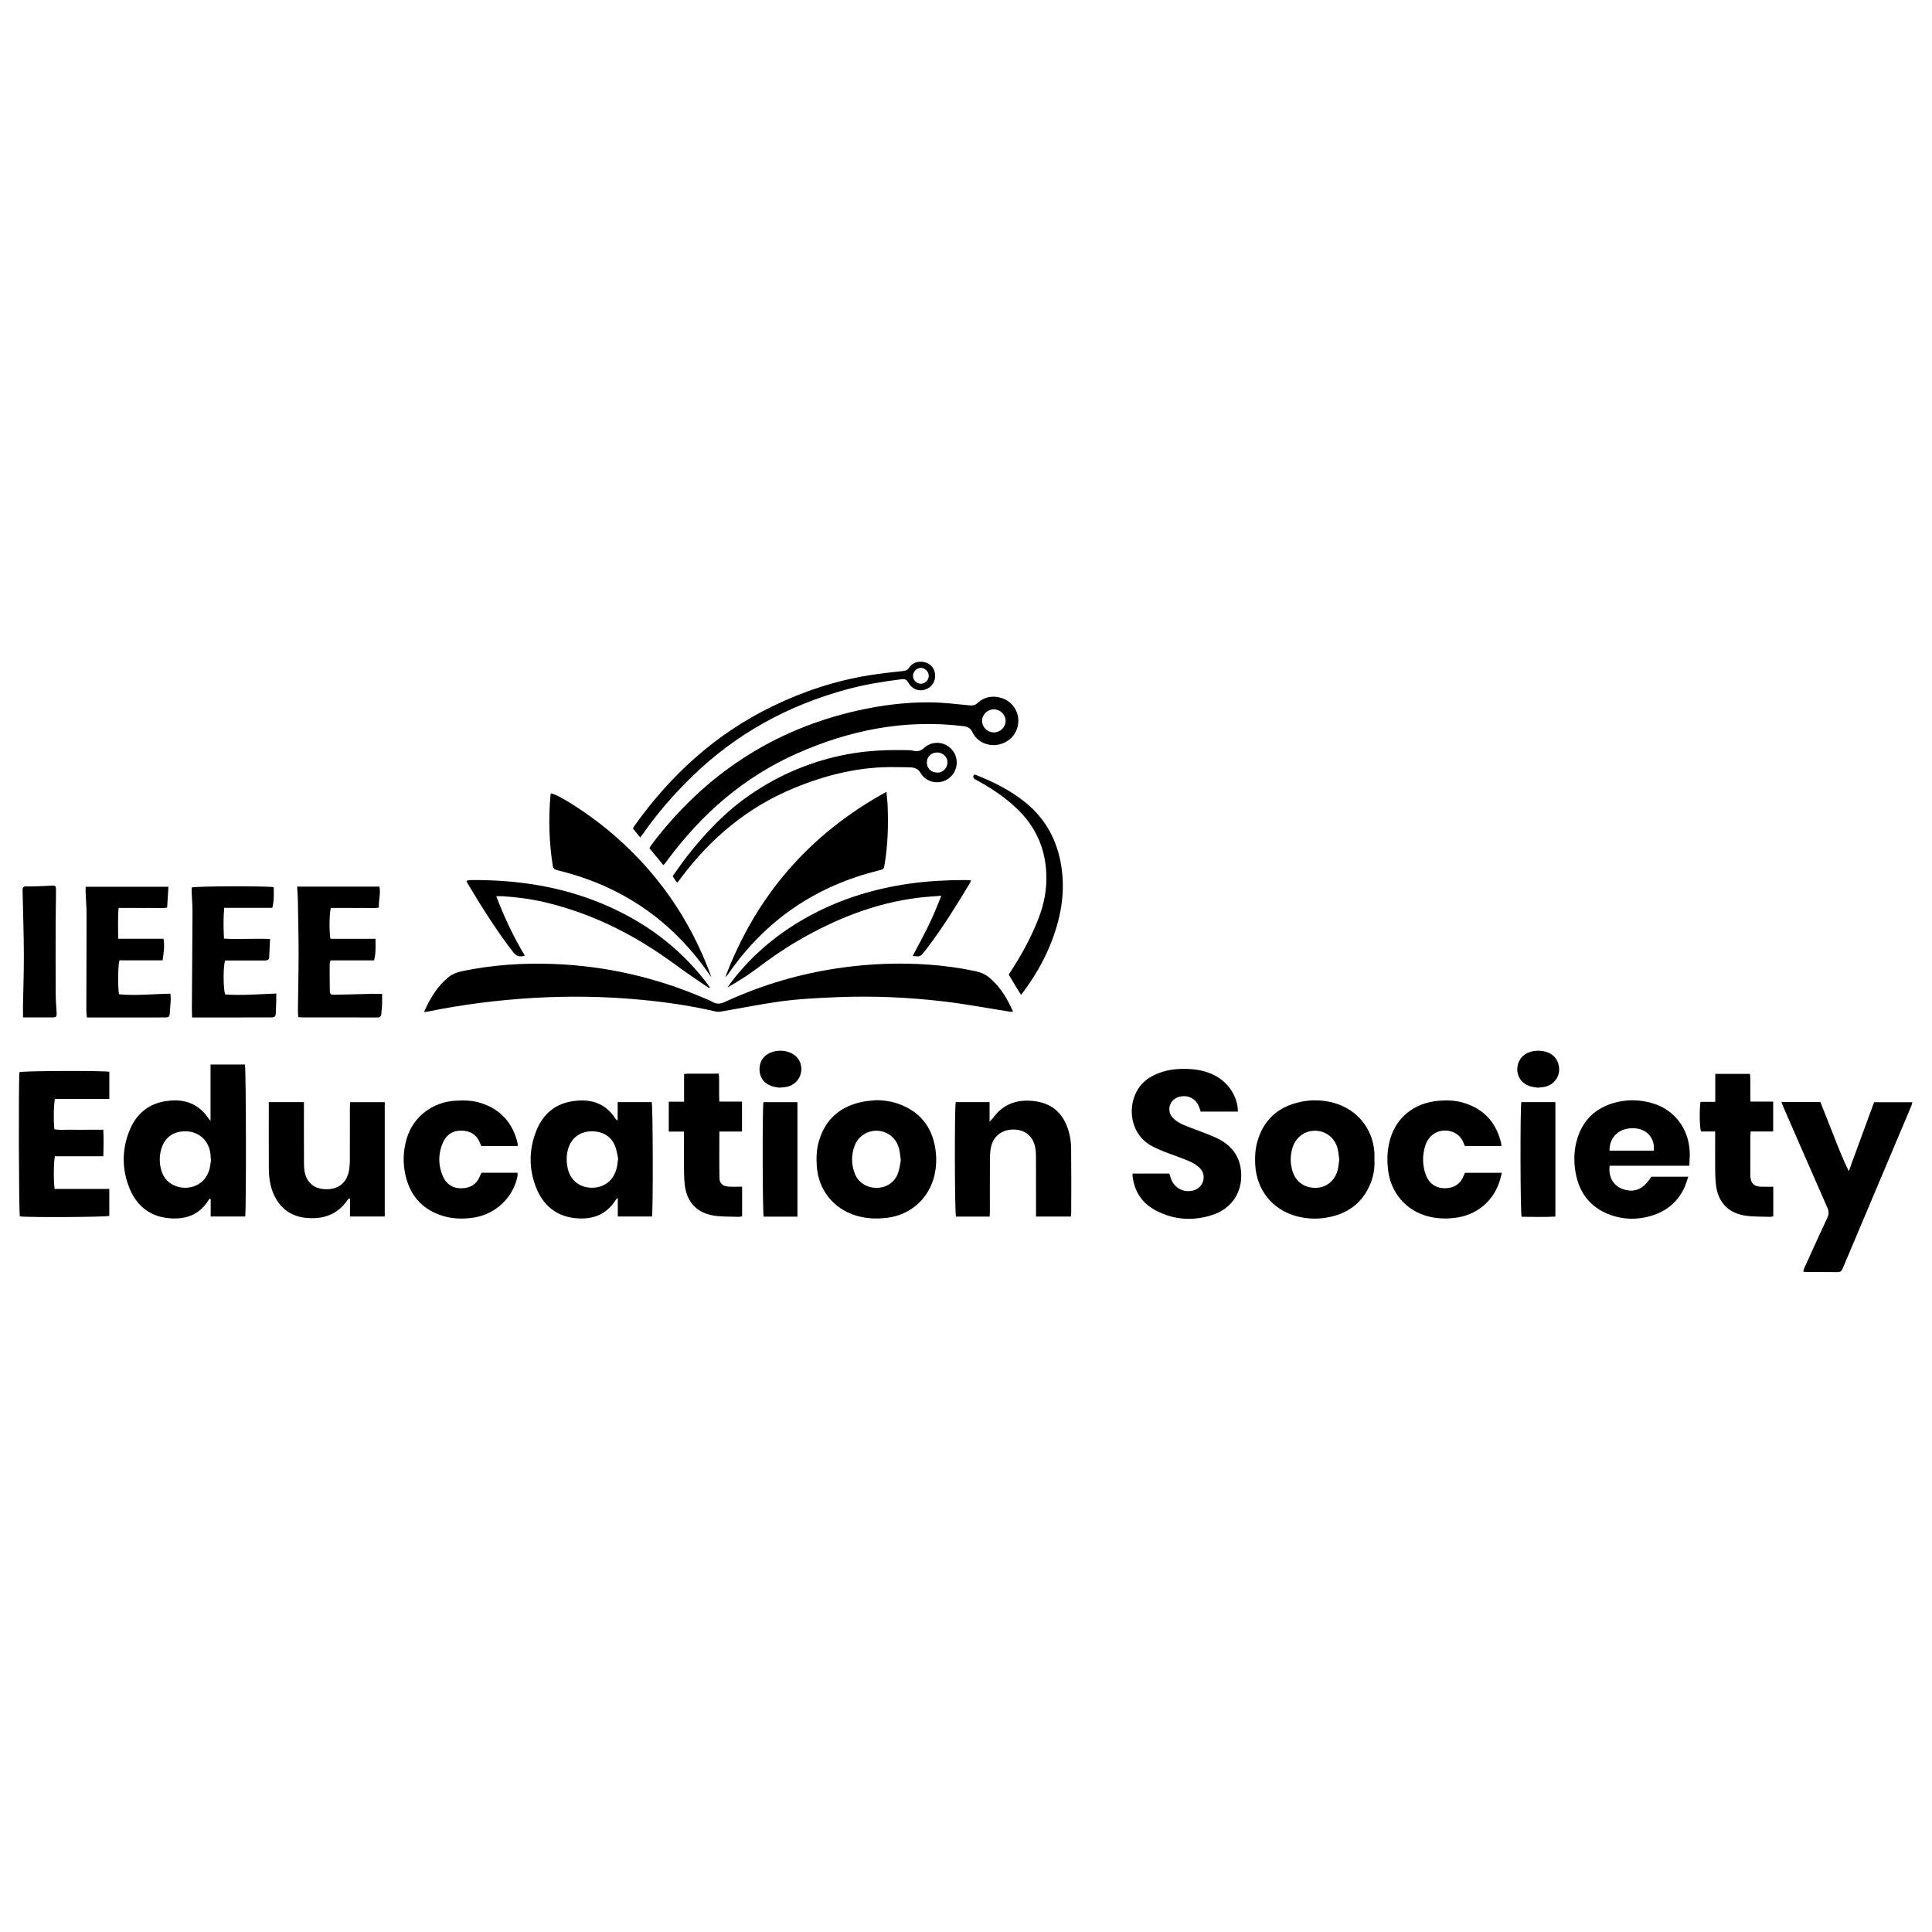 <?xml version="1.0" encoding="iso-8859-1"?>
<!-- Generator: Adobe Illustrator 26.0.1, SVG Export Plug-In . SVG Version: 6.00 Build 0)  -->
<svg version="1.1" id="Layer_1" xmlns="http://www.w3.org/2000/svg" xmlns:xlink="http://www.w3.org/1999/xlink" x="0px" y="0px"
	 viewBox="0 0 1080 1080" style="enable-background:new 0 0 1080 1080;" xml:space="preserve">
<g>
	<g>
		<path d="M47.876,495.692c15.634,0,30.779,0,46.267,0c-0.24,3.928-0.464,7.612-0.709,11.631c-3.044,0.615-6.045,0.156-9.006,0.219
			c-2.915,0.062-5.832,0.001-8.749-0.002c-3.006-0.003-6.011-0.001-9.364-0.001c-0.553,5.808-0.219,11.339-0.251,17.226
			c8.609,0,16.879,0,25.325,0c0.745,4.154,0.105,7.894-0.48,12.077c-8.161,0-16.222,0-24.126,0
			c-0.856,2.527-0.977,15.151-0.256,18.976c9.408,0.89,18.911-0.168,28.738-0.359c0.074,1.42,0.226,2.522,0.17,3.614
			c-0.128,2.491-0.415,4.975-0.526,7.467c-0.07,1.566-0.745,2.272-2.314,2.221c-1.352-0.044-2.708-0.002-4.062-0.002
			c-12.082,0.001-24.164,0-36.247,0c-1.129,0-2.257,0-3.723,0c-0.119-1.47-0.301-2.661-0.298-3.852
			c0.036-17.999,0.129-35.997,0.126-53.996c-0.001-3.842-0.345-7.683-0.506-11.526C47.837,498.266,47.876,497.143,47.876,495.692z"
			/>
		<path d="M166.095,495.626c15.527,0,30.595,0,46.003,0c0.812,3.89-0.514,7.617-0.319,11.699c-3.204,0.582-6.204,0.163-9.17,0.219
			c-2.915,0.055-5.832-0.001-8.749-0.004c-3.004-0.003-6.009-0.001-8.898-0.001c-0.878,2.541-1.011,13.563-0.232,17.254
			c8.183,0,16.45,0,25.152,0c0.024,4.14,0.331,7.91-0.775,12.054c-8.123,0-16.192,0-24.32,0c-0.233,0.966-0.492,1.545-0.493,2.125
			c-0.014,4.786-0.027,9.572,0.057,14.357c0.043,2.45,0.336,2.78,2.706,2.743c6.553-0.104,13.105-0.338,19.658-0.49
			c2.158-0.05,4.318-0.008,6.882-0.008c0,2.31,0.057,4.349-0.018,6.384c-0.058,1.556-0.347,3.103-0.415,4.659
			c-0.07,1.589-0.84,2.248-2.381,2.142c-0.415-0.029-0.833,0-1.25,0c-13.228,0-26.455,0.003-39.683-0.006
			c-0.92-0.001-1.84-0.089-3.105-0.155c-0.08-1.332-0.226-2.529-0.212-3.723c0.122-10.504,0.38-21.007,0.384-31.511
			c0.003-9.984-0.23-19.968-0.404-29.951C166.468,500.941,166.252,498.472,166.095,495.626z"/>
		<path d="M150.964,524.921c-0.177,3.703-0.346,6.909-0.477,10.116c-0.073,1.782-1.279,1.874-2.617,1.872
			c-5.522-0.009-11.044-0.001-16.566,0c-1.86,0-3.719,0-5.427,0c-1.167,2.924-1.135,15.552-0.024,18.994
			c9.354,0.656,18.781-0.135,28.6-0.52c0,1.355,0.022,2.345-0.004,3.334c-0.062,2.289-0.125,4.578-0.228,6.865
			c-0.131,2.91-0.377,3.166-3.34,3.171c-11.982,0.017-23.964,0.008-35.945,0.008c-2.381,0-4.762,0-7.557,0
			c-0.048-1.896-0.132-3.508-0.122-5.118c0.116-18,0.277-35.999,0.347-53.999c0.014-3.636-0.312-7.273-0.464-10.91
			c-0.038-0.907-0.006-1.817-0.006-2.623c2.634-0.79,42.189-0.921,45.869-0.163c0.06,3.69,0.27,7.458-0.777,11.545
			c-8.883,0-17.687,0-26.89,0c-0.57,5.879-0.382,11.401-0.141,17.203C133.884,525.245,142.275,524.482,150.964,524.921z"/>
		<path d="M12.848,568.745c0-2.549-0.032-4.704,0.006-6.858c0.165-9.453,0.525-18.906,0.483-28.358
			c-0.051-11.428-0.437-22.854-0.678-34.281c-0.013-0.623-0.029-1.247-0.035-1.87c-0.013-1.288,0.636-1.902,1.918-1.891
			c1.561,0.013,3.123,0.055,4.682,0.002c3.116-0.105,6.234-0.215,9.344-0.421c2.34-0.154,2.753,0.085,2.741,2.504
			c-0.031,6.34-0.187,12.679-0.202,19.019c-0.031,13.096-0.04,26.193,0.025,39.289c0.017,3.423,0.332,6.845,0.521,10.267
			c0.073,1.328,0.084,2.596-1.772,2.597C24.381,568.746,18.881,568.745,12.848,568.745z"/>
	</g>
	<g>
		<path d="M495.518,442.641c0.284,3.242,0.605,5.691,0.695,8.148c0.396,10.834,0.088,21.635-1.697,32.358
			c-0.458,2.752-0.443,2.751-3.149,3.415c-35.26,8.65-63.359,27.732-84.059,57.59c-0.525,0.758-1.089,1.489-1.846,2.057
			C422.595,500.905,452.218,466.416,495.518,442.641z"/>
		<path d="M397.74,546.4c-0.476-0.662-0.964-1.316-1.427-1.986c-20.696-29.959-48.812-49.149-84.161-57.807
			c-1.62-0.397-2.847-0.712-3.163-2.736c-2.05-13.114-2.45-26.269-1.244-39.479c0.027-0.299,0.174-0.587,0.263-0.874
			c4.051,0.505,20.285,10.883,31.993,20.595C366.688,486.25,385.947,513.654,397.74,546.4z"/>
		<path d="M378.646,493.39c-0.528-0.614-0.959-1.045-1.304-1.537c-0.412-0.587-0.749-1.225-1.289-2.124
			c2.587-3.587,5.083-7.289,7.822-10.802c10.285-13.192,21.706-25.249,35.592-34.761c16.424-11.251,34.368-18.783,53.993-22.485
			c11.636-2.195,23.312-2.641,35.075-2.303c0.721,0.021,1.446,0.16,2.153,0.318c2.265,0.505,4.043,0.093,5.907-1.618
			c4.689-4.302,11.912-3.559,15.817,1.309c3.83,4.775,3.003,11.734-1.854,15.591c-4.919,3.906-12.567,2.801-15.821-2.708
			c-1.461-2.474-3.326-3.19-5.758-3.312c-2.702-0.136-5.413-0.073-8.12-0.129c-19.88-0.408-38.738,4.194-56.975,11.707
			c-25.802,10.63-46.415,27.824-63.05,50.008C380.159,491.445,379.461,492.332,378.646,493.39z M523.823,431.852
			c3.135,0.344,5.76-2.576,5.841-5.58c0.083-3.078-2.644-5.655-5.809-5.642c-3.309,0.014-5.741,2.39-5.747,5.616
			C518.101,429.511,520.481,431.845,523.823,431.852z"/>
		<path d="M357.857,468.11c-1.359-1.674-2.592-3.191-4.038-4.972c0.112-0.203,0.437-0.955,0.902-1.607
			c20.378-28.529,45.587-51.501,77.366-66.849c17.22-8.317,35.229-14.261,54.151-17.249c6.25-0.987,12.549-1.681,18.84-2.37
			c1.383-0.151,2.282-0.57,3.055-1.717c1.334-1.98,3.173-3.236,5.663-3.418c4.221-0.309,7.763,1.941,8.655,5.565
			c1.051,4.27-0.836,8.188-4.7,9.761c-3.784,1.54-7.712,0.232-9.882-3.546c-0.896-1.56-1.81-2.268-3.682-2.041
			c-10.32,1.253-20.561,2.934-30.602,5.643c-33.103,8.931-62.238,24.897-86.855,48.907c-10.016,9.77-19.192,20.231-27.17,31.73
			C359.101,466.61,358.562,467.219,357.857,468.11z M514.75,382.21c2.334,0.016,4.395-1.991,4.434-4.317
			c0.038-2.317-1.948-4.453-4.227-4.547c-2.378-0.097-4.643,2.11-4.618,4.499C510.364,380.172,512.408,382.194,514.75,382.21z"/>
	</g>
	<g>
		<path d="M859.474,608.014c-1.197-0.227-2.875-0.359-4.425-0.875c-4.411-1.467-6.994-5.194-6.887-9.65
			c0.107-4.461,2.867-8.145,7.225-9.46c2.943-0.888,5.949-0.898,8.901-0.025c4.702,1.389,7.483,5.394,7.273,10.325
			c-0.193,4.517-3.557,8.337-8.226,9.263C862.222,607.813,861.071,607.846,859.474,608.014z"/>
		<path d="M435.518,608.01c-1.233-0.256-2.8-0.414-4.25-0.912c-4.312-1.482-6.711-4.948-6.703-9.424
			c0.009-4.469,2.427-7.941,6.706-9.451c3.229-1.139,6.518-1.168,9.761-0.053c4.593,1.579,7.258,5.614,6.881,10.281
			c-0.372,4.604-3.711,8.293-8.365,9.153C438.33,607.828,437.076,607.859,435.518,608.01z"/>
		<path d="M117.691,595.075c6.671,0,12.962,0,19.229,0c0.641,2.358,0.785,81.19,0.144,84.959c-6.259,0-12.557,0-19.284,0
			c0-3.291,0-6.53,0-9.768c-0.203-0.044-0.406-0.087-0.609-0.131c-0.231,0.288-0.495,0.556-0.689,0.868
			c-5.105,8.224-12.854,10.818-21.995,9.985c-10.951-0.997-18.294-7.14-22.246-17.103c-4.108-10.357-4.095-21.008-0.062-31.391
			c3.547-9.132,10.126-15.225,20.037-16.881c8.062-1.347,15.604-0.103,21.586,6.122c1.257,1.308,2.264,2.855,3.889,4.936
			C117.691,615.722,117.691,605.51,117.691,595.075z M117.995,648.129c-0.056-0.011-0.112-0.022-0.167-0.033
			c-0.06-1.035-0.067-2.077-0.19-3.105c-0.866-7.212-6.167-12.241-13.203-12.556c-7.688-0.344-12.951,3.667-14.605,11.133
			c-0.802,3.62-0.669,7.224,0.38,10.765c0.98,3.306,2.902,5.992,5.927,7.711c7.442,4.228,18.232,1.608,20.959-8.418
			C117.581,651.844,117.705,649.964,117.995,648.129z"/>
		<path d="M345.277,626.426c0-3.676,0-6.923,0-10.326c6.601,0,12.813,0,19.029,0c0.681,2.219,0.846,60.283,0.144,63.93
			c-6.244,0-12.522,0-19.101,0c0-3.389,0-6.57,0-10.48c-0.806,0.89-1.167,1.191-1.409,1.569c-5.04,7.889-12.564,10.606-21.475,9.925
			c-11.07-0.847-18.636-6.874-22.684-16.97c-4.189-10.447-4.185-21.194-0.092-31.682c3.423-8.77,9.672-14.825,19.189-16.597
			c10.32-1.922,19.271,0.261,25.308,9.733C344.327,625.749,344.605,625.882,345.277,626.426z M345.544,647.616
			c-0.484-2.019-0.791-4.745-1.793-7.187c-2.289-5.581-7.606-8.416-14.154-7.965c-5.854,0.403-10.325,4.009-11.993,9.701
			c-0.983,3.353-1.039,6.788-0.416,10.175c1.306,7.11,6.395,11.446,13.355,11.607c7.094,0.164,12.519-4.024,14.198-11.044
			C345.099,651.404,345.214,649.845,345.544,647.616z"/>
		<path d="M692.007,621.385c-7.035,0-13.871,0-20.818,0c-0.32-0.945-0.577-1.831-0.917-2.685c-1.819-4.578-6.036-6.762-10.842-5.638
			c-5.598,1.309-7.682,7.73-3.711,11.921c1.387,1.464,3.245,2.621,5.092,3.481c3.008,1.401,6.193,2.422,9.287,3.642
			c3.384,1.334,6.833,2.541,10.11,4.102c9.292,4.426,14.035,11.774,13.624,22.168c-0.379,9.573-6.229,17.512-15.856,20.71
			c-10.834,3.598-21.602,2.934-31.795-2.379c-7.86-4.097-12.169-10.807-13.102-19.636c-0.031-0.288,0.083-0.592,0.154-1.044
			c6.761,0,13.498,0,20.456,0c0.28,0.916,0.542,1.893,0.875,2.846c1.834,5.239,7.157,8.041,12.509,6.602
			c5.699-1.533,7.761-8.394,3.581-12.559c-1.645-1.639-3.81-2.932-5.965-3.849c-4.491-1.912-9.154-3.418-13.706-5.194
			c-2.321-0.905-4.609-1.93-6.82-3.077c-15.295-7.934-14.766-30.082-1.774-38.242c6.152-3.864,12.87-5.134,19.971-5.052
			c5.677,0.065,11.195,0.9,16.338,3.483C686.652,604.978,691.91,612.888,692.007,621.385z"/>
		<path d="M995.792,615.998c7.529,0,14.496,0,21.802,0c2.519,6.381,5.067,12.823,7.604,19.269c2.543,6.461,5.076,12.927,8.274,19.44
			c4.699-12.8,9.398-25.6,14.16-38.571c7.069,0,14.11,0,21.368,0c-0.165,0.653-0.25,1.344-0.51,1.961
			c-12.77,30.26-25.556,60.513-38.329,90.771c-0.552,1.308-1.109,2.303-2.866,2.272c-6.037-0.105-12.077-0.049-18.115-0.068
			c-0.296-0.001-0.592-0.13-1.221-0.278c0.317-0.885,0.553-1.728,0.912-2.516c4.178-9.177,8.324-18.368,12.604-27.497
			c0.916-1.954,0.954-3.577,0.077-5.568c-8.171-18.549-16.249-37.138-24.347-55.719
			C996.758,618.474,996.368,617.428,995.792,615.998z"/>
		<path d="M30.539,664.616c10.191,0,20.265,0,30.559,0c0,5.172,0,10.112,0,15.071c-2.075,0.689-45.357,0.944-50.001,0.279
			c-0.581-2.251-0.788-76.108-0.226-80.64c2.195-0.713,46.25-0.915,50.244-0.192c0,4.904,0,9.85,0,15.157
			c-10.171,0-20.326,0-30.373,0c-0.737,2.568-0.898,12.397-0.344,16.931c2.89,0.669,5.89,0.224,8.853,0.301
			c3.018,0.079,6.039,0.017,9.059,0.017c3.014,0,6.029,0,9.454,0c0.196,4.975,0.178,9.786,0.01,14.815c-9.25,0-18.187,0-27.058,0
			C29.996,648.781,29.866,660.62,30.539,664.616z"/>
		<path d="M768.314,648.328c0.241,4.422-0.426,8.738-2.038,12.839c-4.481,11.403-13.111,17.607-25.026,19.536
			c-5.521,0.894-11.018,0.601-16.411-0.829c-13.539-3.591-22.398-14.634-23.156-28.779c-0.224-4.169-0.046-8.315,1.037-12.38
			c3.364-12.627,11.681-20.062,24.289-22.763c6.179-1.323,12.417-1.124,18.554,0.548c13.011,3.545,21.821,14.3,22.74,27.775
			C768.394,645.62,768.314,646.977,768.314,648.328z M748.662,648.282c-0.275-1.93-0.408-4.013-0.887-6.013
			c-1.427-5.962-6.328-9.968-12.233-10.173c-5.906-0.205-11.058,3.446-12.946,9.269c-1.415,4.364-1.427,8.792-0.128,13.175
			c1.823,6.15,6.887,9.684,13.363,9.464c5.868-0.2,10.652-4.272,12.022-10.341C748.24,651.955,748.382,650.192,748.662,648.282z"/>
		<path d="M489.859,615.008c4.661,0.034,9.181,0.75,13.481,2.444c12.303,4.847,18.564,14.214,19.825,27.111
			c0.437,4.466,0.115,8.924-1.024,13.309c-3.229,12.426-13.294,21.233-26.029,22.858c-5.969,0.761-11.838,0.541-17.608-1.219
			c-12.734-3.885-21.091-14.457-21.926-27.771c-0.281-4.477-0.169-8.936,1.044-13.308c3.495-12.588,11.867-19.909,24.506-22.523
			C484.659,615.385,487.28,615.297,489.859,615.008z M503.564,648.633c-0.336-2.364-0.465-4.344-0.916-6.247
			c-1.392-5.88-6.043-9.851-11.841-10.272c-5.602-0.407-10.998,2.913-13.026,8.256c-1.949,5.135-1.947,10.387-0.014,15.526
			c1.927,5.123,6.803,8.193,12.465,8.116c5.44-0.074,10.107-3.273,11.858-8.462C502.875,653.224,503.135,650.721,503.564,648.633z"
			/>
		<path d="M195.742,616.104c6.551,0,12.846,0,19.337,0c0,21.346,0,42.517,0,63.918c-6.43,0-12.719,0-19.428,0
			c0-3.324,0-6.578,0-10.168c-0.712,0.378-1.045,0.442-1.176,0.639c-5.472,8.24-13.343,11.164-22.908,10.355
			c-8.665-0.732-14.811-5.129-18.436-12.941c-1.038-2.238-1.744-4.691-2.201-7.121c-0.477-2.538-0.63-5.166-0.645-7.757
			c-0.065-11.135-0.028-22.27-0.028-33.405c0-1.12,0-2.24,0-3.521c6.641,0,12.938,0,19.641,0c0,1.22,0,2.331,0,3.443
			c0,10.407-0.037,20.813,0.033,31.219c0.013,1.952,0.201,3.975,0.745,5.838c1.411,4.833,5.29,7.764,10.324,8.132
			c8.201,0.599,13.389-3.648,14.305-11.758c0.175-1.547,0.264-3.111,0.268-4.667c0.024-9.574,0.007-19.148,0.019-28.722
			C195.594,618.475,195.686,617.362,195.742,616.104z"/>
		<path d="M553.23,680.071c-6.456,0-12.66,0-18.84,0c-0.722-2.374-0.849-60.576-0.127-63.975c6.171,0,12.38,0,18.915,0
			c0,3.395,0,6.775,0,10.929c0.977-1.027,1.477-1.442,1.843-1.953c6.094-8.531,14.602-10.939,24.485-9.346
			c9.865,1.59,15.52,7.918,18.044,17.217c0.782,2.881,1.186,5.948,1.22,8.935c0.137,11.966,0.064,23.935,0.054,35.902
			c-0.001,0.703-0.131,1.407-0.217,2.28c-6.45,0-12.75,0-19.464,0c0-1.253,0-2.363,0-3.472c0-9.782,0.026-19.565-0.022-29.347
			c-0.01-2.069-0.053-4.188-0.49-6.195c-1.359-6.237-5.965-9.726-12.387-9.629c-6.307,0.095-11.054,3.848-12.287,9.912
			c-0.411,2.022-0.568,4.126-0.58,6.194c-0.058,9.99-0.025,19.981-0.031,29.971C553.345,678.216,553.283,678.939,553.23,680.071z"/>
		<path d="M944.356,651.647c-15.287,0-29.938,0-44.537,0c-0.89,5.99,2.023,11.128,7.137,12.994
			c6.586,2.402,11.855,0.181,16.121-6.843c6.697,0,13.431,0,20.705,0c-0.93,2.527-1.547,4.836-2.593,6.932
			c-3.898,7.809-10.307,12.686-18.6,15.063c-7.405,2.122-14.894,2.007-22.14-0.573c-11.996-4.271-18.323-13.219-19.977-25.585
			c-0.65-4.858-0.552-9.774,0.578-14.591c2.7-11.517,9.639-19.174,21.058-22.487c7.054-2.046,14.22-1.945,21.28,0.052
			c12.359,3.496,20.568,14.05,21.173,27.14C944.675,646.211,944.443,648.689,944.356,651.647z M899.733,643.223
			c8.414,0,16.58,0,24.722,0c0.819-6.868-3.841-12.169-10.82-12.52C905.37,630.287,899.613,635.387,899.733,643.223z"/>
		<path d="M839.273,640.645c-6.819,0-13.562,0-20.386,0c-0.299-0.693-0.609-1.334-0.857-1.998
			c-2.84-7.598-14.142-9.187-19.244-2.226c-0.729,0.995-1.396,2.103-1.796,3.26c-1.929,5.589-2.005,11.266-0.038,16.825
			c2.062,5.828,6.997,8.534,13.085,7.532c3.419-0.563,5.946-2.378,7.548-5.441c0.479-0.915,0.851-1.886,1.343-2.991
			c6.702,0,13.425,0,20.573,0c-0.358,1.488-0.602,2.778-0.979,4.027c-3.61,11.963-13.125,19.77-25.534,21.211
			c-5.151,0.598-10.207,0.346-15.17-1.021c-11.968-3.299-20.256-13.089-21.827-25.444c-0.663-5.216-0.568-10.372,0.579-15.505
			c3.012-13.475,13.33-22.384,27.928-23.562c4.576-0.369,9.161-0.195,13.623,1.15c11.665,3.517,18.557,11.378,21.144,23.158
			C839.327,639.902,839.273,640.211,839.273,640.645z"/>
		<path d="M289.384,640.613c-6.779,0-13.512,0-20.302,0c-0.22-0.461-0.479-0.913-0.659-1.395c-1.777-4.754-5.319-7.05-10.277-7.185
			c-5.023-0.137-8.666,2.28-10.602,6.786c-2.664,6.202-2.65,12.599,0.056,18.792c1.92,4.395,5.522,6.727,10.387,6.648
			c4.929-0.081,8.561-2.277,10.388-7.034c0.149-0.387,0.312-0.771,0.502-1.139c0.092-0.179,0.261-0.319,0.432-0.52
			c6.608,0,13.25,0,20,0c0,0.746,0.103,1.369-0.015,1.948c-2.461,12.016-12.327,21.302-24.543,23.145
			c-6.383,0.963-12.693,0.701-18.797-1.479c-10.475-3.74-16.755-11.305-19.236-21.991c-1.601-6.898-1.401-13.858,0.622-20.67
			c3.627-12.212,14.278-20.474,27.249-21.221c4.798-0.276,9.59-0.195,14.228,1.291c11.199,3.59,17.904,11.281,20.557,22.626
			C289.464,639.604,289.384,640.033,289.384,640.613z"/>
		<path d="M373.843,615.858c2.856,0,5.521,0,8.566,0c0-5.338,0-10.382,0-15.482c1.102-0.086,1.82-0.189,2.539-0.191
			c5.512-0.014,11.024-0.008,16.877-0.008c0.412,5.192-0.015,10.253,0.285,15.617c4.235,0,8.346,0,12.682,0
			c0,5.674,0,11.002,0,16.727c-4.242,0-8.345,0-12.658,0c0,8.993-0.133,17.598,0.074,26.194c0.07,2.913,1.968,4.401,4.98,4.606
			c2.469,0.168,4.959,0.034,7.661,0.034c0,5.702,0,11.044,0,16.595c-0.703,0.1-1.396,0.307-2.079,0.278
			c-4.772-0.205-9.631,0.039-14.292-0.801c-9.36-1.686-14.683-7.841-15.718-17.282c-0.249-2.269-0.364-4.562-0.382-6.846
			c-0.051-6.344-0.018-12.688-0.018-19.033c0-1.117,0-2.234,0-3.715c-2.983,0-5.636,0-8.516,0
			C373.843,626.845,373.843,621.503,373.843,615.858z"/>
		<path d="M958.79,632.492c-3.047,0-5.521,0-7.913,0c-0.812-2.366-0.979-12.522-0.271-16.557c2.565,0,5.214,0,8.237,0
			c0-5.418,0-10.461,0-15.624c6.616,0,12.841,0,19.422,0c0.404,5.057-0.026,10.117,0.275,15.479c4.23,0,8.34,0,12.679,0
			c0,5.672,0,10.999,0,16.723c-4.23,0-8.332,0-12.588,0c-0.082,1.289-0.189,2.198-0.191,3.107
			c-0.014,6.759-0.008,13.518-0.005,20.276c0,0.624-0.01,1.25,0.046,1.87c0.34,3.771,1.963,5.408,5.757,5.603
			c2.266,0.117,4.544,0.021,7.039,0.021c0,5.665,0,11.006,0,16.556c-0.696,0.101-1.388,0.313-2.07,0.283
			c-4.77-0.205-9.626,0.03-14.289-0.802c-9.318-1.663-14.659-7.836-15.708-17.286c-0.263-2.372-0.381-4.769-0.402-7.156
			c-0.055-6.238-0.019-12.478-0.019-18.716C958.79,635.152,958.79,634.035,958.79,632.492z"/>
		<path d="M850.429,616.092c6.268,0,12.563,0,19.038,0c0,21.33,0,42.496,0,63.981c-6.368,0.351-12.658,0.161-18.894,0.105
			C849.863,677.637,849.757,619.346,850.429,616.092z"/>
		<path d="M445.775,680.101c-6.513,0-12.716,0-18.885,0c-0.639-2.441-0.758-60.5-0.132-63.997c6.252,0,12.536,0,19.017,0
			C445.775,637.43,445.775,658.583,445.775,680.101z"/>
	</g>
	<g>
		<path d="M237.011,565.773c3.391-7.661,7.327-14.295,13.521-19.401c2.41-1.987,5.185-2.955,8.189-3.571
			c16.921-3.47,34.003-4.601,51.252-3.913c28.93,1.154,56.647,7.526,83.24,18.895c1.626,0.695,3.335,1.265,4.833,2.176
			c2.457,1.494,4.578,1.33,7.226,0.104c21.102-9.768,43.207-16.154,66.273-19.27c15.645-2.114,31.33-2.656,47.063-1.599
			c8.936,0.601,17.802,1.834,26.578,3.679c3.023,0.635,5.727,1.79,8.089,3.801c5.932,5.052,9.793,11.501,13.037,18.889
			c-0.755,0-1.201,0.058-1.628-0.008c-12.231-1.918-24.415-4.224-36.7-5.692c-19.875-2.375-39.847-3.242-59.878-2.439
			c-11.558,0.464-23.11,1.046-34.549,2.763c-9.974,1.497-19.878,3.458-29.821,5.165c-1.191,0.204-2.498,0.369-3.645,0.099
			c-14.011-3.299-28.211-5.32-42.532-6.649c-19.644-1.822-39.31-2.122-58.992-0.976c-20.083,1.17-40.004,3.687-59.725,7.705
			C238.45,565.613,238.045,565.64,237.011,565.773z"/>
		<path d="M370.729,483.508c-2.526-3.073-5.075-6.173-7.725-9.396c0.557-0.86,1.004-1.662,1.554-2.385
			c29.34-38.567,67.328-63.822,114.815-74.506c13.256-2.982,26.67-4.702,40.236-4.605c7.471,0.053,14.944,0.961,22.396,1.686
			c1.801,0.175,3.031-0.027,4.419-1.292c3.947-3.597,8.648-4.4,13.675-2.75c5.783,1.898,9.539,7.557,9.132,13.457
			c-0.43,6.237-4.643,11.079-10.854,12.474c-5.82,1.307-12.158-1.358-14.743-6.8c-1.193-2.511-2.785-3.188-5.212-3.485
			c-32.426-3.961-63.236,2.156-92.801,15.228c-29.661,13.115-53.273,33.74-72.469,59.634c-0.557,0.752-1.101,1.514-1.673,2.255
			C371.366,483.17,371.151,483.241,370.729,483.508z M555.492,396.529c-3.601,0.042-6.596,3.078-6.507,6.596
			c0.087,3.411,3.025,6.261,6.497,6.303c3.608,0.043,6.657-2.91,6.657-6.448C562.14,399.445,559.092,396.487,555.492,396.529z"/>
		<path d="M260.774,492.302c0.999-0.136,1.783-0.33,2.568-0.336c25.351-0.21,50.009,3.455,73.531,13.304
			c22.72,9.514,42.067,23.535,57.26,43.049c0.928,1.192,1.791,2.436,2.792,3.802c-0.539,0-0.777,0.076-0.904-0.011
			c-5.826-4.012-11.767-7.87-17.436-12.093c-22.459-16.726-46.884-29.315-74.299-35.726c-7.622-1.782-15.36-2.777-23.162-3.296
			c-1.101-0.073-2.21-0.01-3.721-0.01c4.492,11.714,9.589,22.684,15.977,33.204c-3.014,1.049-4.858,0.205-6.611-2.06
			c-9.451-12.211-17.589-25.277-25.498-38.5C261.075,493.3,260.995,492.903,260.774,492.302z"/>
		<path d="M542.85,492.127c-0.436,0.936-0.607,1.408-0.86,1.831c-7.338,12.228-14.858,24.337-23.472,35.728
			c-0.565,0.747-1.145,1.483-1.732,2.214c-2.362,2.94-2.364,2.938-6.583,2.487c2.877-5.48,5.829-10.812,8.503-16.28
			c2.679-5.476,5.036-11.106,7.481-17.38c-4.622,0.389-8.654,0.597-12.65,1.087c-24.057,2.95-46.073,11.685-66.901,23.73
			c-8.393,4.854-16.328,10.374-24.062,16.226c-4.965,3.757-10.319,7.001-15.912,10.23c0.586-0.839,1.145-1.697,1.76-2.513
			c12.308-16.326,27.773-28.919,45.799-38.427c16.923-8.926,34.972-14.331,53.884-17.056c10.232-1.474,20.509-2.017,30.828-2.048
			C540.07,491.953,541.206,492.052,542.85,492.127z"/>
		<path d="M563.871,544.756c5.615-8.337,10.318-16.776,14.283-25.61c3.507-7.815,6.167-15.875,6.667-24.525
			c1.012-17.5-4.77-32.214-17.866-44.003c-6.303-5.674-13.301-10.317-20.733-14.35c-1.237-0.671-2.855-1.184-1.837-3.239
			c0.283,0.017,0.608-0.039,0.871,0.064c9.927,3.876,19.388,8.585,27.746,15.313c11.586,9.327,18.071,21.484,20.316,36.062
			c2.369,15.384-0.594,29.989-6.424,44.163c-3.776,9.179-8.789,17.672-14.687,25.648c-0.364,0.492-0.772,0.952-1.455,1.79
			c-1.244-1.99-2.383-3.772-3.482-5.58C566.141,548.633,565.052,546.752,563.871,544.756z"/>
	</g>
</g>
</svg>
